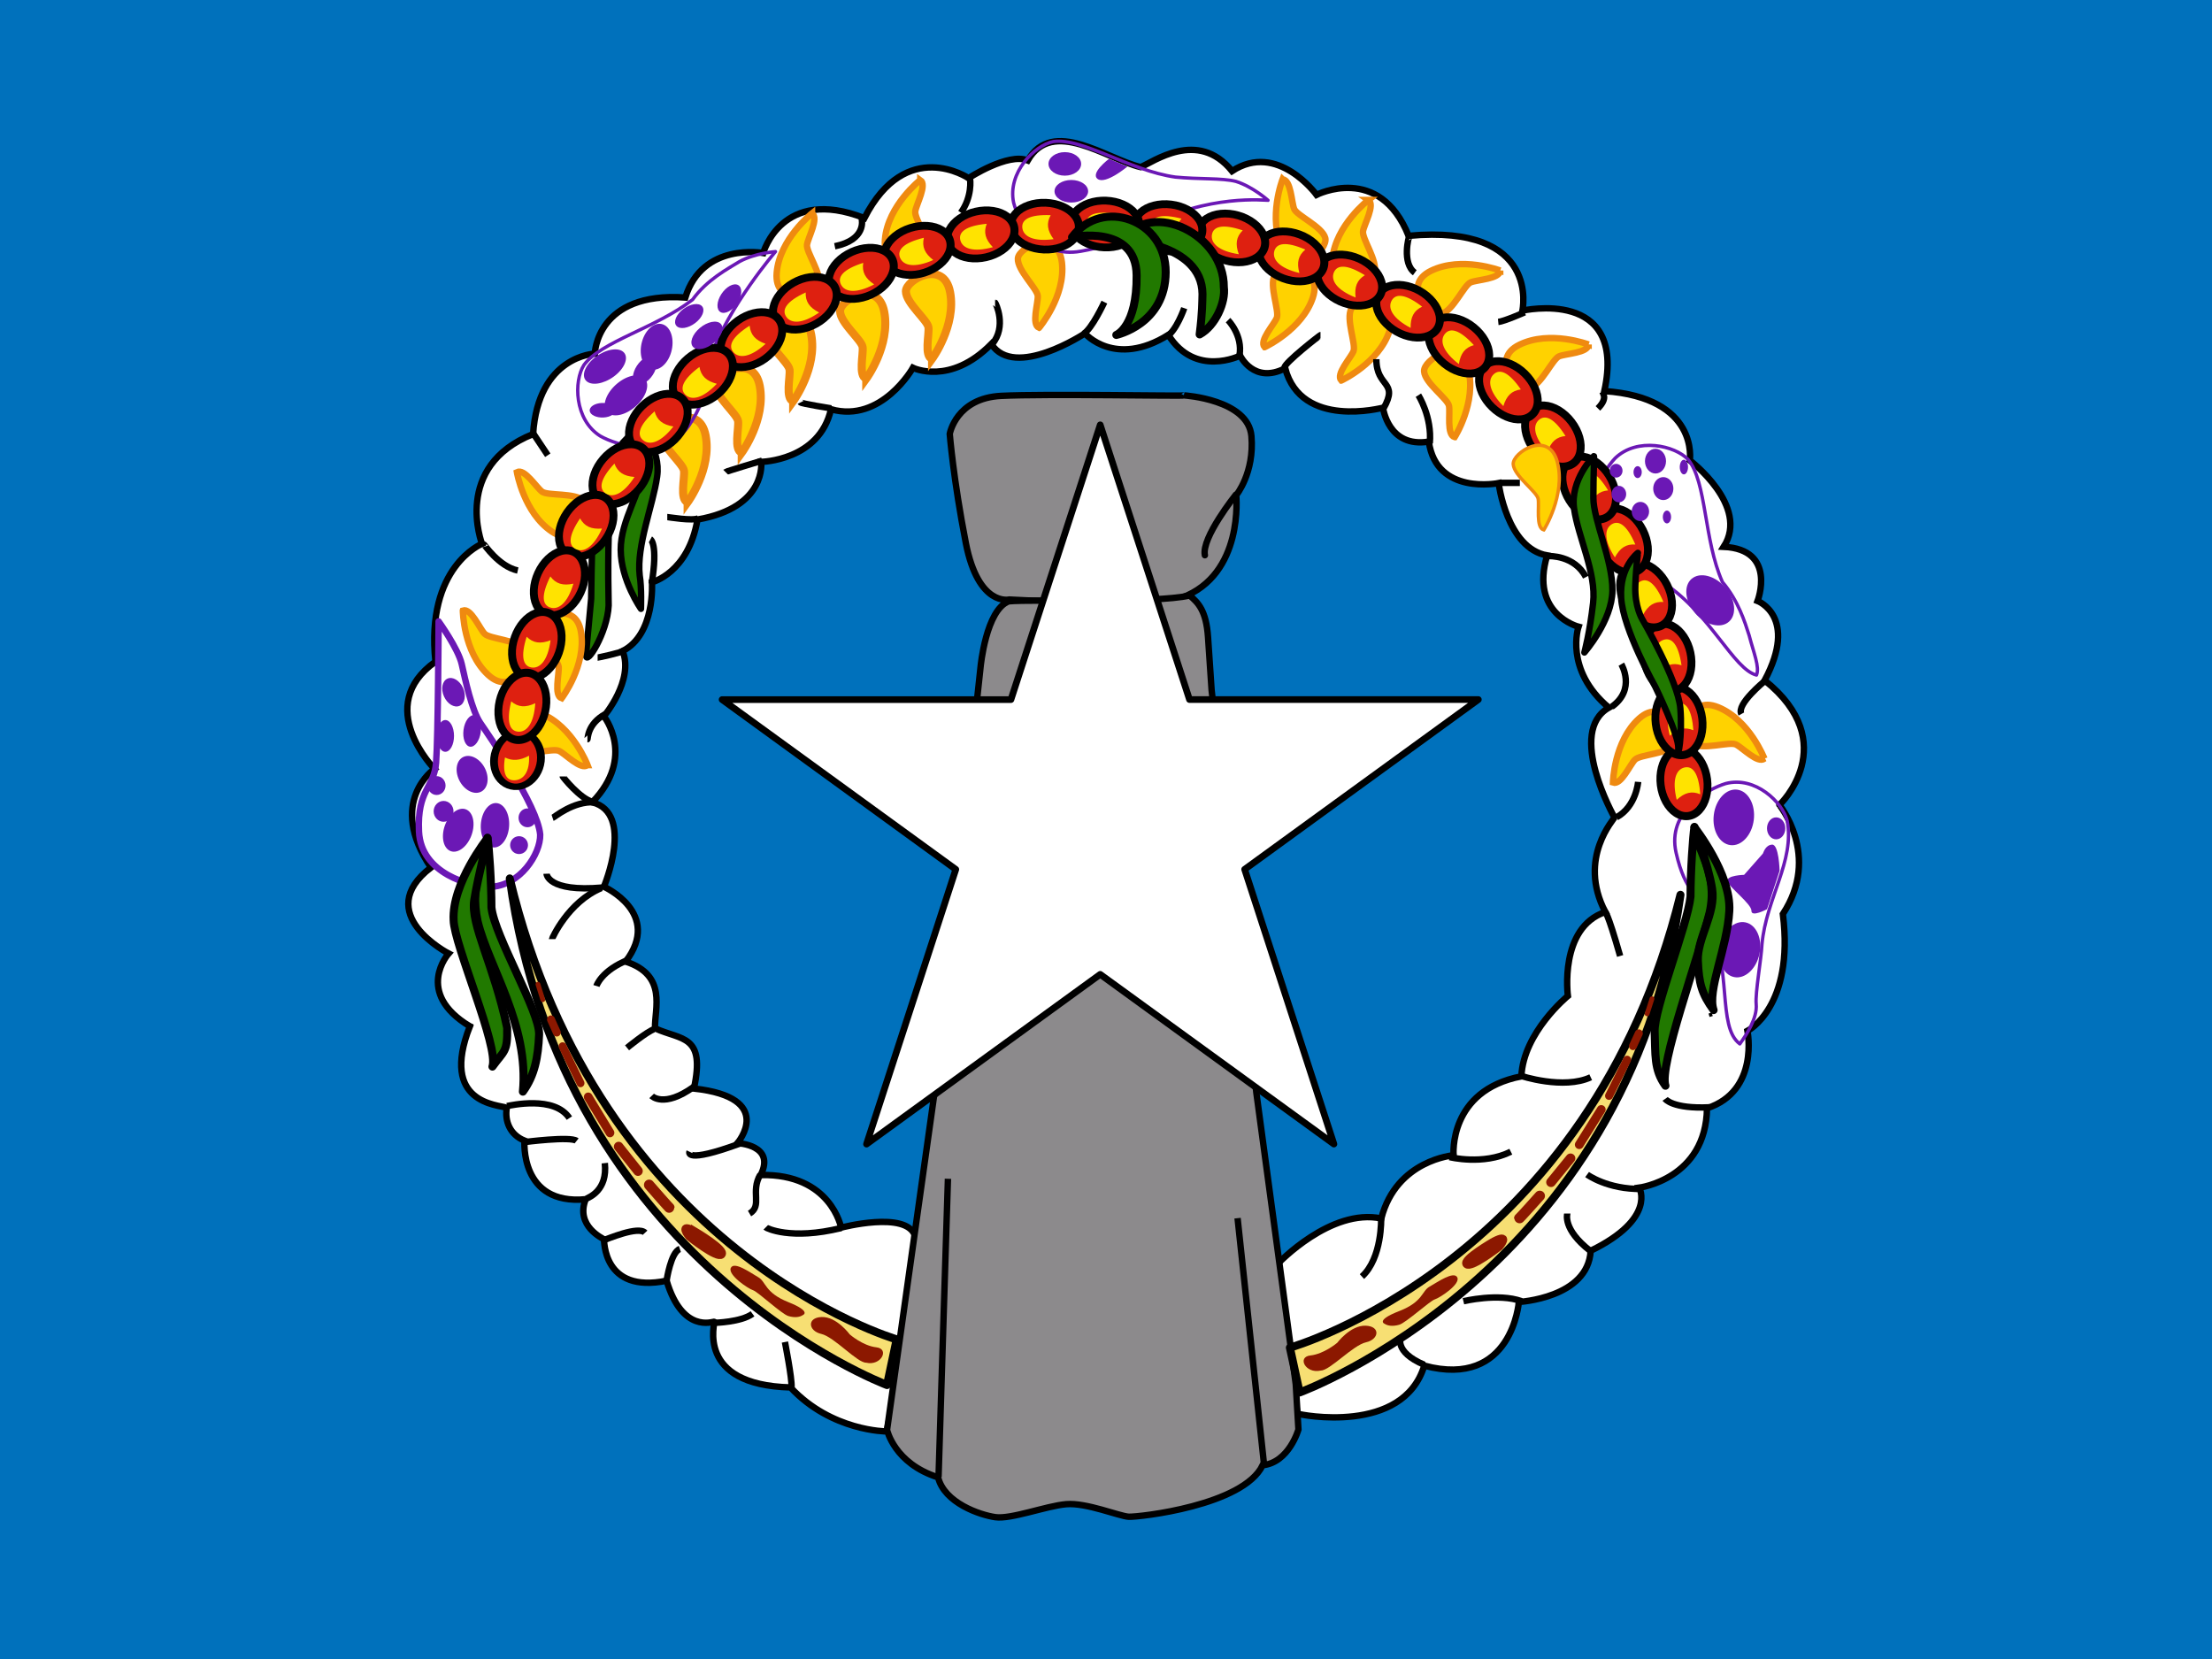 <svg xmlns="http://www.w3.org/2000/svg" viewBox="0 0 640 480" xmlns:xlink="http://www.w3.org/1999/xlink"><rect x="0" y="0" width="640" height="480" fill="#333333" stroke="none"/><defs><path id="1" d="m232.84 119.03c.002-2.109-.794-4.058-2.087-5.114-1.293-1.055-2.887-1.055-4.18 0s-2.089 3-2.087 5.114c-.002 2.109.794 4.058 2.087 5.114 1.293 1.055 2.887 1.055 4.18 0s2.089-3 2.087-5.114z"/><clipPath id="0"><path d="m0 0h640v480h-640z"/></clipPath></defs><g clip-path="url(#0)"><path fill="#0071bc" fill-rule="evenodd" d="m-160 0h960v480h-960z"/><g transform="matrix(.87 0 0 .87-111.69 24.15)"><g fill-rule="evenodd"><g stroke="#000" stroke-width="2.134"><path fill="#fff" d="m553.43 392.43s17.493-18.502 34.31-14.97c5.05-19.511 24.05-21.02 24.05-21.02s-1.85-21.53 22.539-26.24c.673-14.634 15.475-26.744 15.475-26.744s-3.03-22.707 12.447-27.921c-9.419-17.998 3.196-31.12 3.03-31.454-.168-.336-15.979-28.426-1.85-36.5-14.97-12.615-10.09-26.912-10.09-26.912s-16.316-4.205-10.429-23.717c-13.456-2.355-16.15-24.05-16.15-24.05s-20.689 4.205-23.21-13.793c-13.624 2.187-15.14-11.269-15.306-11.269-.168 0-27.08 7.233-32.463-13.12-10.428 5.383-14.97-4.205-14.97-4.205s-14.97 7.401-23.885-6.896c-17.829 11.1-27.753-.505-27.753-.505s-23.38 15.475-31.12 3.532c-13.793 13.961-26.07 7.906-26.07 7.906s-10.429 18.502-27.25 13.792c-3.869 17.16-23.21 17.493-23.21 17.493s2.02 15.14-21.19 19.18c-3.03 17.829-15.14 20.857-15.14 20.857s1.177 17.325-9.756 22.875c3.869 9.756-6.224 21.698-6.224 21.698s10.765 13.456-3.869 28.594c14.13 3.7 3.869 28.09 3.869 28.09s19.511 8.747 7.233 24.894c13.961 4.541 9.587 15.643 9.756 22.2 8.915 4.04 16.82 2.02 12.952 20.02 27.417 3.03 14.465 18.17 14.465 18.17s12.783.505 7.737 10.597c23.38-.505 26.744 17.493 26.744 17.493s21.698-5.719 24.558 2.691c2.859 8.41-9.419 65.09-9.419 65.09s-18.334 0-31.958-14.633c-31.958-.841-24.894-21.866-25.399-21.866-.505 0-10.597 3.869-15.811-13.624-21.362 4.373-20.689-13.624-20.857-13.792-.168-.168-9.587-4.373-6.06-13.288-22.03 2.02-20.352-19.511-20.352-19.511-4.822-1.962-6.616-6.448-5.887-10.933-2.859-1.01-22.371-1.346-12.279-27.08-18.67-11.27-7.06-24.22-7.06-24.22s-25.735-13.288-5.887-28.594c-14.802-21.866 1.177-32.799 1.177-32.799s-20.521-20.857.336-35.659c-3.364-31.622 15.475-39.19 15.475-39.19s-9.924-25.735 16.988-36.5c1.682-26.07 20.521-26.744 20.521-26.744s.505-20.689 30.11-18.67c5.719-18.502 25.903-14.802 25.903-14.802s6.224-22.371 33.64-11.606c13.961-27.25 34.65-13.288 34.65-13.288s13.12-8.578 19.68-5.887c8.33-14.315 26.06-.555 37.529 2.215 4.156-1.616 18.987-12.812 30.425 1.317 15.14-9.924 28.09 7.905 28.09 7.905s20.857-10.596 30.613 13.624c44.24-4.04 37.845 24.894 37.845 24.894s34.818-7.906 27.25 26.744c31.622 2.187 28.426 23.04 28.426 23.04s20.02 15.14 11.269 28.762c17.829.841 11.269 17.998 11.269 17.998s13.624 5.214 2.355 26.408c26.07 20.857 5.05 41.546 4.878 41.38-.168-.168 13.961 16.82 1.177 36.33 3.869 30.949-11.774 38.855-11.774 38.855s4.04 20.02-13.456 25.735c-.336 23.548-22.539 26.408-22.539 26.408s5.887 10.229-16.15 20.994c-.869 15.757-23.885 17.02-23.885 17.02s-2.187 28.931-31.454 21.19c-7.103 23.21-41.38 16.316-42.05 15.979-.673-.337-6.56-49.788-6.56-49.956z"/><g fill="#217900" stroke-linejoin="round"><path d="m340.86 114.83c.086 0 7.418 6.359 6.05 15.944-1.369 9.584-6.904 22.908-5.792 32.834.68 3.979.423 11.11.423 11.11s-6.647-9.445-6.733-19.543 7.198-19.686 7.198-27.13-1.316-13.385-1.144-13.214z"/><path d="m337.22 117.69s-9.622 9.185-10.861 18.11c-.915 4.601-1.27 26.04-1.378 35.556-.216 2.919-1.426 14.444-1.683 18.637-.257 4.193 7.078-7.158 7.497-16.4-.229-9.567-.23-29.717.743-32.745.865-3.893.677-8.194 2.01-12.1 1.771-5.418 3.753-10.976 3.667-11.06z"/></g></g><g fill="#ffd200" stroke="#ef8a10" transform="matrix(1.92 0 0 1.92 249.65 5.172)"><path stroke-width="1.112" d="m155.88 42.98s6.499-2.998 8.356-8.581-5.624-5.637-6.613-3.862c-.988 1.775.843 6.193.371 7.361-.472 1.168-3.116 3.988-2.115 5.082z"/><g stroke-width="1.39"><path d="m98.28 45.02s4.219-5.781 3.125-11.563c-1.094-5.781-7.656-2.188-7.656-.156 0 2.031 3.75 5 3.906 6.25.156 1.25-.781 5 .625 5.469z"/><path d="m86.88 48.45s4.219-5.781 3.125-11.563c-1.094-5.781-7.656-2.188-7.656-.156 0 2.031 3.75 5 3.906 6.25.156 1.25-.781 5 .625 5.469z"/><path d="m74.22 52.36s4.219-5.781 3.125-11.563c-1.094-5.781-7.656-2.188-7.656-.156 0 2.031 3.75 5 3.906 6.25.156 1.25-.781 5 .625 5.469z"/><path d="m65.31 61.27s4.219-5.781 3.125-11.563c-1.094-5.781-7.656-2.188-7.656-.156 0 2.031 3.75 5 3.906 6.25.156 1.25-.781 5 .625 5.469z"/><path d="m55.938 69.861s4.219-5.781 3.125-11.563c-1.094-5.781-7.656-2.188-7.656-.156 0 2.031 3.75 5 3.906 6.25.156 1.25-.781 5 .625 5.469z"/></g><g stroke-width="1.112"><path d="m77.49 19.798s-5.618 4.434-6.119 10.296c-.501 5.862 6.786 4.166 7.332 2.21.546-1.956-2.267-5.824-2.082-7.07.186-1.246 2.097-4.606.869-5.435z"/><path d="m96.24 14.02s-5.618 4.434-6.119 10.296c-.501 5.862 6.786 4.166 7.332 2.209.546-1.956-2.267-5.824-2.082-7.07.186-1.246 2.097-4.606.869-5.435z"/><path d="m26.37 64.63s1.187 7.06 6.086 10.316c4.9 3.258 6.915-3.947 5.462-5.367s-6.197-.812-7.2-1.574c-1-.762-3.03-4.053-4.348-3.375z"/><path d="m17.01 88.6s.058 7.157 4.382 11.147c4.324 3.99 7.452-2.807 6.241-4.438s-5.991-1.78-6.862-2.691c-.87-.911-2.353-4.481-3.761-4.02z"/><path d="m38.61 115.37s-2.554-6.686-8-8.914c-5.445-2.228-6 5.233-4.298 6.338 1.704 1.105 6.236-.425 7.369.124 1.134.549 3.77 3.376 4.928 2.452z"/><path d="m34.12 103.8s4.331-5.698 3.35-11.5c-.981-5.801-7.612-2.336-7.652-.305-.04 2.031 3.652 5.072 3.784 6.325.132 1.253-.878 4.984.518 5.48z"/><path d="m169.16 48.761s6.499-2.998 8.356-8.581-5.624-5.637-6.613-3.862c-.988 1.775.843 6.193.371 7.361-.472 1.168-3.116 3.988-2.115 5.082z"/><path d="m188.81 58.56s3.823-6.05 2.345-11.746c-1.478-5.695-7.785-1.671-7.65.356.136 2.027 4.076 4.738 4.316 5.975.239 1.237-.445 5.04.989 5.415z"/><path d="m242.45 114.25s-2.564-6.682-8.01-8.903c-5.449-2.221-5.995 5.241-4.289 6.344 1.706 1.103 6.235-.434 7.37.114 1.135.548 3.774 3.371 4.931 2.445z"/><path d="m216.22 118.4s.149-7.155 4.523-11.09c4.374-3.935 7.416 2.9 6.184 4.516-1.231 1.616-6.01 1.704-6.895 2.603-.882.9-2.409 4.451-3.812 3.971z"/><path d="m212 42.52s-6.69-2.541-11.977.041c-5.287 2.583-.087 7.962 1.872 7.425 1.959-.537 3.832-4.938 4.996-5.419 1.164-.481 5.03-.567 5.109-2.048z"/><path d="m196.69 29.707s-6.69-2.541-11.977.041c-5.287 2.582-.087 7.962 1.872 7.426 1.959-.537 3.832-4.938 4.996-5.419 1.164-.481 5.03-.567 5.109-2.048z"/><path d="m173.86 17.489s-5.672 4.364-6.245 10.22c-.573 5.856 6.734 4.249 7.304 2.299.57-1.95-2.196-5.852-1.995-7.095.201-1.244 2.154-4.58.935-5.424z"/><path d="m158.99 13.912s-2.587 6.673-.04 11.977c2.547 5.304 7.961.141 7.438-1.822-.523-1.963-4.912-3.865-5.385-5.03-.473-1.168-.533-5.03-2.01-5.123z"/><path d="m116.82 39.627s4.626-5.46 3.954-11.306c-.672-5.846-7.478-2.737-7.625-.71-.147 2.026 3.378 5.258 3.443 6.517.065 1.258-1.141 4.93.227 5.5z"/></g></g><path fill="#8c8a8c" stroke="#000" stroke-width="2.134" d="m522.23 103.74s21.288 1.34 22.33 13.547-5.062 19.651-5.062 19.651 2.68 26.35-18.16 34.09c-22.33 2.68-57.31.595-57.31.595s-10.272 2.531-14.44-18.757c-4.168-21.288-5.359-36.32-5.359-36.32s2.084-11.91 17.12-12.654c15.04-.744 60.738.149 60.887-.149z"/></g><g stroke="#000"><g stroke-width="2.134"><path fill="none" stroke-linecap="round" d="m539.35 136.79s-11.463 14.291-10.272 20.1"/><path fill="#8c8a8c" fill-rule="evenodd" d="m524.02 170.28c2.829 2.382 5.508 5.061 6.104 13.845.596 8.783 1.191 17.567 1.191 17.567l14.887 133.98 13.1 96.91.893 15.04s-3.126 11.02-11.909 11.909c-6.401 13.398-41.09 17.269-44.512 17.12-3.126-.149-14.14-4.764-20.842-4.168-6.699.595-18.311 5.061-23.521 4.317-5.21-.744-16.971-4.764-19.06-13.249-14.589-4.615-16.971-15.78-16.971-15.78l15.78-112.1 15.333-141.72s1.786-18.906 9.379-21.735c7.89-.744 48.68.744 60.14-1.935z"/></g><g fill="none"><g stroke-width="2.134"><path d="m443.63 364.26l-3.126 99.15"/><path d="m539.95 377.36l8.783 81.73"/></g><g stroke-width="1.112"><path d="m285.28 312.74l-.327 1.144"/><path d="m697.12 309.15l.327 1.144"/></g></g></g><g fill="none"><g stroke="#6b18b5" stroke-linejoin="round"><path stroke-width="2.134" d="m274.24 178.89s6.522 9.03 7.693 14.215c1.171 5.184 3.345 15.386 6.188 19.566 2.843 4.181 19.06 27.427 19.901 37.13.167 6.355-6.689 17.225-16.891 17.392-6.355-.167-22.744-4.348-23.413-18.396-.669-14.05 5.02-14.382 5.686-22.911.669-8.529.836-46.826.836-46.993z"/><g stroke-width="1.112"><path d="m386.28 55.917s-6.753.481-11.951 3.3c-4.03 2.484-10.851 6.06-15.619 12.668-12.13 9.454-30.371 13.865-36.12 21.719-3.444 5.343-3.233 18.19 5.397 23.636 5.517 3.159 21.693 8.101 29.562-3.555 7.87-11.656 3.185-14.896 7.04-22.531 6.368-17.502 21.605-35.09 21.692-35.24z"/><path d="m550.08 38.857s-5.04-4.516-10.684-6.29c-4.586-1.166-12.224-.659-20.13-1.434-15.227-2.136-30.926-13.148-40.57-11.818-6.234 1.242-15.319 10.334-13.226 20.319 1.568 6.161 8.458 18.62 22.306 16.17 13.848-2.455 13.728-5.475 21.898-8.01 19.926-11.173 40.24-8.891 40.4-8.928z"/><path d="m712.52 196.74c1.137-2.598-.957-7.482-2.444-13.206-1.444-4.507-3.599-11.501-8.871-17.718-6.265-14.04-5.191-33.3-11.433-40.771-4.36-4.627-16.885-7.507-24.24-.437-4.391 4.597-13.07 19.11-3.649 29.551 9.425 10.438 13.532 6.506 20.02 12.09 15.461 10.385 23.03 28.589 30.62 30.494z"/><path d="m706.98 319.41c2.111-2.923 5.892-8.557 5.442-13.249-.356-3.716 1.703-14.982 1.928-19.897 1.397-15.313 10.982-27.742 8.376-41.05-1.542-6.167-10.575-14.964-20.447-12.391-6.078 1.864-19.61 9.31-16.489 23.02 3.121 13.713 7.552 13.486 10.482 21.523 8.413 16.616 3.03 36.35 10.708 42.04z"/></g></g><g stroke="#000" stroke-width="2.134"><path d="m594.29 416.76s-2.596 4.992 7.787 9.385"/><path d="m615.06 404.98s11.581-2.795 19.368 0"/><path d="m649.6 375.82c0 .2-1.597 5.192 7.588 12.38"/><path d="m656.19 362.85s6.789 4.992 18.17 4.792"/><path d="m587.7 377.42s.399 13.178-6.389 19.368"/><path d="m610.46 357.05s11.182 2.795 20.367-1.797"/><path d="m682.15 337.69s2.396 3.394 14.776 2.796"/><path d="m633.83 329.9c.399.2 14.576 4.792 23.562.599"/><path d="m662.18 275.59s.599-.799 4.992 14.576"/><path d="m673.16 232.26s-.599 8.186-7.188 11.781"/><path d="m715.29 198.71s-9.584 7.787-7.787 10.982"/><path d="m667.57 193.12s4.992 8.386-3.195 14.177"/><path d="m643.41 157.18s8.586-.399 12.38 6.988"/><path d="m627.24 132.82h6.589"/><path d="m661.38 102.87c0 .2 1.797 1.797-1.597 5.192"/><path d="m600.08 103.67s4.593 7.188 3.794 15.974"/><path d="m626.64 79.31c1.997-.2 8.786-3.195 8.786-3.195"/><path d="m597.09 50.754c-.2 0-2.596 8.985 1.797 12.18"/><path d="m586.1 91.69c0 9.584 7.588 7.188 2.396 16.373"/><path d="m567.53 83.7c-.2 0-11.98 9.185-11.98 10.782"/><path d="m536.78 78.71s4.992 4.992 3.794 11.781"/><path d="m522.21 74.72s-2.596 7.588-5.99 9.584"/><path d="m495.65 72.72c-.2.399-4.193 8.985-6.989 10.583"/><path d="m459.31 72.918c.2 0 3.993 7.987-.998 13.778"/><path d="m450.92 31.585c.2.2.799 6.19-2.995 11.381"/><path d="m414.98 45.16c0 .2 1.597 6.789-8.985 8.985"/><path d="m394.62 106.06c.2.399 10.183 1.997 10.183 1.997"/><path d="m369.66 129.23c.2-.2 12.18-3.794 12.18-3.794"/><path d="m350.29 144.2c.399 0 8.386 1.398 10.383.399"/><path d="m344.7 151.59s2.596 1.398.399 14.776"/><path d="m305.76 116.45l4.792 7.188"/><path d="m289.39 153.39c0-.2 4.792 7.188 11.182 8.586"/><path d="m327.13 190.93c.2 0 7.787-1.598 8.985-2.396"/><path d="m323.73 218.08c.2 0-.2-4.992 5.99-8.386"/><path d="m315.54 230.46c0 .2 5.791 7.388 9.784 8.386"/><path d="m312.15 244.24c.599-.2 6.789-5.591 13.977-5.192"/><path d="m310.15 262.81s.2 6.19 18.57 4.593"/><path d="m311.95 284.57c0-.2 5.391-12.38 16.373-16.972"/><path d="m326.73 300.15s1.597-5.192 10.782-8.786"/><path d="m336.91 320.71s6.589-5.391 8.985-6.19"/><path d="m345.1 336.69s3.993 4.193 13.977-2.995"/><path d="m296.97 340.08c1.198-.2 15.774-3.594 20.766 3.994"/><path d="m302.77 352.06s15.375-1.997 17.372-.399"/><path d="m357.68 355.26s-1.997 4.193 16.972-2.795"/><path d="m381.24 362.85c-3.394 5.79.799 10.383-3.594 12.979"/><path d="m323.53 370.83c.599-.399 6.989-2.596 5.99-11.781"/><path d="m329.32 384.61c.799-.2 11.381-4.792 13.578-2.396"/><path d="m350.09 397.99s1.398-9.385 4.393-10.383"/><path d="m366.06 412.16s8.786-.2 12.58-2.995"/><path d="m383.03 380.42c.2.2 8.187 4.393 25.16.2"/><path d="m389.42 418.55s2.396 12.18 2.196 14.976"/></g></g><g fill-rule="evenodd"><g fill="#de2010" stroke="#000" stroke-width="1.39" transform="matrix(1.92 0 0 1.92 249.65 3.738)"><use transform="matrix(.963-.12.124.992-6.447 28.447)" xlink:href="#1"/><use transform="matrix(.963-.12.124.992-7.308 17.88)" xlink:href="#1"/><use transform="matrix(.949-.205.211.978-16.448 27.945)" xlink:href="#1"/><use transform="matrix(.865-.44.453.892-29.753 81.13)" xlink:href="#1"/><use transform="matrix(.865-.44.453.892-33.93 71.67)" xlink:href="#1"/><use transform="matrix(.825-.511.527.85-39.27 83.8)" xlink:href="#1"/><use transform="matrix(.772-.589.607.795-42.963 99.18)" xlink:href="#1"/><use transform="matrix(.678-.694.715.699-42.03 126.69)" xlink:href="#1"/><use transform="matrix(.611-.754.777.63-42.664 140.85)" xlink:href="#1"/><use transform="matrix(.478-.845.87.492-32.12 172.16)" xlink:href="#1"/><use transform="matrix(.399-.885.912.411-29.19 185.56)" xlink:href="#1"/><use transform="matrix(.339-.91.937.349-28.529 194.55)" xlink:href="#1"/><use transform="matrix(.268-.933.961.276-25.473 205.3)" xlink:href="#1"/><use transform="matrix(.121-.963.992.125-6.53 228.37)" xlink:href="#1"/><use transform="matrix(.039-.97.999.04.437 239.44)" xlink:href="#1"/><use transform="matrix(.039-.97.999.04-10.01 239.81)" xlink:href="#1"/><use transform="matrix(-.216-.946.975-.223 40.07 267.06)" xlink:href="#1"/><use transform="matrix(-.294-.925.953-.302 49.52 274.42)" xlink:href="#1"/><use transform="matrix(-.402-.884.91-.414 69.63 282.36)" xlink:href="#1"/><use transform="matrix(-.476-.846.872-.49 81.3 287.89)" xlink:href="#1"/><use transform="matrix(-.565-.789.813-.582 99.41 292.12)" xlink:href="#1"/><use transform="matrix(-.629-.739.761-.649 111.83 295)" xlink:href="#1"/><use transform="matrix(-.681-.692.713-.701 121.72 298.53)" xlink:href="#1"/><use transform="matrix(-.736-.632.651-.759 135.19 300.6)" xlink:href="#1"/><use transform="matrix(-.8-.55.567-.824 153.82 298.54)" xlink:href="#1"/><use transform="matrix(-.882-.405.417-.909 185.77 285.35)" xlink:href="#1"/><use transform="matrix(-.915-.323.333-.943 199.41 281.42)" xlink:href="#1"/><use transform="matrix(-.966-.072.092-.798 236.41 226.61)" xlink:href="#1"/><use transform="matrix(-.946-.216.222-.975 217.21 271.39)" xlink:href="#1"/></g><g fill="#ffe300"><path d="m679.93 195.92c2.466-2.64 4.76-3.386 7.663-2.423-1.024-6.964-3.227-9.327-5.912-8.488-2.684.839-3.899 4.418-1.751 10.912"/><path d="m683.7 216.93c2.658-2.446 5-3.02 7.824-1.839-.496-7.02-2.515-9.543-5.255-8.91-2.74.634-4.221 4.112-2.569 10.748"/><path d="m674.78 176.73c1.715-3.179 3.744-4.484 6.796-4.29-2.759-6.476-5.49-8.201-7.874-6.708-2.383 1.493-2.649 5.264 1.077 10.999"/><path d="m665.43 157.61c1.715-3.179 3.744-4.484 6.796-4.29-2.759-6.476-5.49-8.201-7.874-6.708-2.383 1.493-2.649 5.264 1.077 10.999"/><path d="m643 122.57c1.181-3.414 2.975-5.03 6.02-5.327-3.764-5.948-6.737-7.212-8.849-5.356s-1.769 5.621 2.831 10.682"/><path d="m628.34 107.3c1.052-3.456 2.783-5.136 5.813-5.55-3.986-5.802-7-6.952-9.05-5.02-2.041 1.935-1.555 5.684 3.232 10.568"/><path d="m597.51 81.29c-.064-3.612 1.066-5.744 3.821-7.07-5.579-4.292-8.805-4.457-10.151-1.988-1.346 2.469.271 5.887 6.33 9.06"/><path d="m613.55 93.32c.563-3.568 2.044-5.472 4.987-6.302-4.751-5.193-7.9-5.915-9.653-3.715-1.753 2.199-.753 5.845 4.666 10.02"/><path d="m579.21 71.19c-.436-3.586.467-5.823 3.071-7.427-5.992-3.693-9.218-3.525-10.302-.93-1.084 2.595.877 5.827 7.231 8.357"/><path d="m560.51 63.03c-.945-3.487-.371-5.83 1.976-7.79-6.459-2.798-9.628-2.169-10.329.554-.701 2.724 1.702 5.642 8.352 7.236"/><path d="m540.36 56.784c-1.237-3.394-.863-5.778 1.31-7.93-6.672-2.241-9.777-1.346-10.245 1.426-.468 2.773 2.173 5.478 8.935 6.503"/><path d="m520.57 52.952c-1.479-3.296-1.279-5.7.733-8-6.817-1.753-9.849-.636-10.115 2.164-.267 2.8 2.564 5.306 9.382 5.84"/><path d="m499.61 51.35c-1.813-3.125-1.863-5.537-.101-8.04-6.962-1.036-9.861.389-9.836 3.201.025 2.812 3.1 5.01 9.937 4.836"/><path d="m458.57 54.44c-2.512-2.595-3.142-4.924-2.036-7.775-7.01.673-9.477 2.755-8.774 5.478.702 2.723 4.217 4.117 10.81 2.297"/><path d="m478.77 51.778c-2.138-2.912-2.447-5.304-.965-7.979-7.03-.282-9.762 1.447-9.435 4.24.327 2.793 3.621 4.649 10.399 3.739"/><path d="m438.75 58.719c-2.859-2.208-3.816-4.423-3.129-7.403-6.838 1.67-8.984 4.085-7.898 6.679 1.086 2.595 4.764 3.469 11.03.724"/><path d="m400.8 76.17c-3.226-1.624-4.588-3.616-4.48-6.672-6.395 2.94-8.04 5.719-6.483 8.06 1.559 2.341 5.337 2.5 10.964-1.387"/><path d="m419.1 66.82c-3.01-2-4.115-4.147-3.637-7.167-6.705 2.142-8.678 4.7-7.414 7.212 1.264 2.513 4.993 3.129 11.05-.045"/><path d="m366.76 99.87c-3.494-.916-5.241-2.581-5.772-5.592-5.642 4.209-6.674 7.27-4.661 9.234 2.01 1.964 5.74 1.333 10.434-3.641"/><path d="m383 86.58c-3.412-1.187-5.02-2.983-5.317-6.03-5.954 3.754-7.223 6.725-5.37 8.84 1.853 2.116 5.618 1.778 10.687-2.813"/><path d="m352.33 114.08c-3.563-.595-5.454-2.094-6.257-5.04-5.236 4.704-5.986 7.847-3.803 9.619 2.183 1.773 5.838.805 10.06-4.575"/><path d="m339.4 130.86c-3.602-.269-5.621-1.59-6.689-4.456-4.787 5.16-5.249 8.357-2.914 9.924 2.335 1.568 5.887.272 9.603-5.469"/><path d="m328.58 148.02c-3.601.286-5.798-.71-7.292-3.379-3.941 5.832-3.907 9.06-1.36 10.254 2.548 1.192 5.859-.632 8.652-6.875"/><path d="m319.08 166.35c-3.533.751-5.841.048-7.669-2.404-3.151 6.294-2.698 9.493-.018 10.343 2.681.851 5.727-1.387 7.687-7.94"/><path d="m311.48 185.16c-3.37 1.301-5.76.973-7.953-1.158-2.114 6.714-1.16 9.801 1.621 10.216 2.782.416 5.435-2.277 6.332-9.06"/><path d="m306.39 206.11c-3.275 1.524-5.682 1.356-8.01-.623-1.659 6.84-.501 9.856 2.302 10.08 2.803.228 5.271-2.636 5.711-9.461"/><path d="m304.32 223.56c-3.083 1.633-5.486 1.826-8.01.591-.917 5.575.551 7.778 3.353 7.579 2.802-.199 4.942-2.772 4.653-8.17"/><path d="m657.08 140.57c1.233-3.395 3.051-4.982 6.098-5.235-3.673-6-6.626-7.314-8.767-5.489-2.14 1.824-1.854 5.594 2.668 10.724"/><path d="m686 238.23c2.658-2.446 5-3.02 7.824-1.839-.496-7.02-2.515-9.543-5.255-8.91-2.74.634-4.221 4.112-2.569 10.748"/></g><g fill="#217900" stroke="#000" stroke-linejoin="round" stroke-width="2.134"><path d="m658.45 123.94c-.086 0-7.958 7.873-6.589 17.457 1.369 9.584 7.445 21.394 6.332 31.32-1.113 9.927-2.91 16.516-2.91 16.516s9.242-10.526 9.328-20.624c.086-10.1-6.333-23.362-6.333-30.807s.342-14.03.171-13.863z"/><path d="m673.08 156.11s-6.162 4.536-5.562 14.976c.599 10.44 11.381 29.609 11.381 29.609s7.873 16.17 7.616 20.367c-.257 4.193 1.455-4.02.685-13.264-.77-9.242-12.665-29.609-12.665-29.609s-2.567-4.193-2.311-11.125c.257-6.932.941-10.868.856-10.954z"/></g><g fill="#6b18b5"><path d="m487.93 26.748c0-2.161-2.43-3.913-5.428-3.913s-5.429 1.752-5.428 3.913c-0 2.161 2.43 3.913 5.428 3.913s5.429-1.752 5.428-3.913"/><path d="m490.25 35.848c0-2.072-2.502-3.752-5.588-3.752-3.086 0-5.588 1.68-5.588 3.752s2.502 3.752 5.588 3.752c3.086 0 5.588-1.68 5.588-3.752"/><path d="m497.19 25.07s-6.386 4.79-3.752 6.705c2.634 1.916 9.898-4.151 9.898-4.151l-6.147-2.555"/><path d="m684.88 134.73c.002-1.362-.636-2.62-1.674-3.302-1.037-.681-2.316-.681-3.353 0-1.037.681-1.676 1.94-1.674 3.302-.002 1.362.636 2.62 1.674 3.302 1.037.681 2.316.681 3.353 0 1.037-.681 1.676-1.94 1.674-3.302"/><path d="m682.44 125.6c0-2.271-1.568-4.112-3.503-4.112s-3.503 1.841-3.503 4.112 1.568 4.112 3.503 4.112 3.503-1.841 3.503-4.112"/><path d="m684.12 144.17c0-1.178-.614-2.132-1.371-2.132-.757 0-1.371.954-1.371 2.132s.614 2.132 1.371 2.132c.757 0 1.371-.954 1.371-2.132"/><path d="m689.75 127.57c0-1.346-.614-2.437-1.371-2.437-.757 0-1.371 1.091-1.371 2.437s.614 2.437 1.371 2.437c.757 0 1.371-1.091 1.371-2.437"/><path d="m674.37 129.25c0-1.093-.614-1.98-1.371-1.98-.757 0-1.371.886-1.371 1.98 0 1.093.614 1.98 1.371 1.98.757 0 1.371-.886 1.371-1.98"/><path d="m676.81 142.35c0-1.767-1.295-3.199-2.893-3.199s-2.894 1.433-2.893 3.199c-0 1.767 1.295 3.199 2.893 3.199s2.894-1.433 2.893-3.199"/><path d="m669.19 136.56c0-1.514-1.091-2.741-2.437-2.741-1.346 0-2.437 1.227-2.437 2.741s1.091 2.741 2.437 2.741c1.346 0 2.437-1.227 2.437-2.741"/><path d="m667.98 128.79c0-.817-.405-1.572-1.065-1.981-.66-.409-1.474-.409-2.134 0-.66.409-1.066 1.164-1.065 1.981-0.0.817.405 1.572 1.065 1.981.66.409 1.474.409 2.134 0 .66-.409 1.066-1.164 1.065-1.981"/><path d="m702.69 168.28c-3.145-4.151-8.181-5.901-11.248-3.907-3.066 1.994-3 6.975.143 11.126 3.145 4.151 8.181 5.901 11.248 3.907 3.066-1.994 3-6.975-.143-11.126"/><path d="m711.63 244.87c.61-5.094-1.875-9.58-5.549-10.02-3.674-.44-7.147 3.333-7.757 8.428-.61 5.094 1.875 9.58 5.549 10.02 3.674.44 7.147-3.333 7.757-8.428"/><path d="m713.52 289.45c1.047-5.02-1.041-9.706-4.663-10.461-3.623-.755-7.408 2.704-8.456 7.726-1.047 5.02 1.041 9.706 4.663 10.461 3.623.755 7.408-2.704 8.456-7.726"/><path d="m722.11 247.72c0-2.02-1.364-3.655-3.046-3.655s-3.046 1.636-3.046 3.655c0 2.02 1.364 3.655 3.046 3.655s3.046-1.636 3.046-3.655"/><path d="m714.65 256.1l-6.244 7.081s-5.863.152-5.558 2.056c.305 1.904 8.07 7.614 7.995 9.899-.076 2.284 5.178-.533 5.178-.533s4.188-12.716 4.188-12.792c0-.076-.228-8.833-2.513-8.68-2.284.152-2.903 2.808-3.046 2.97"/><path d="m303.97 253.3c0-1.641-1.33-2.971-2.972-2.971-1.641 0-2.972 1.33-2.972 2.971s1.33 2.971 2.972 2.971 2.972-1.33 2.972-2.971"/><path d="m306.77 244.22c0-1.732-1.33-3.137-2.972-3.137s-2.972 1.404-2.972 3.137c0 1.732 1.33 3.137 2.972 3.137 1.641 0 2.972-1.404 2.972-3.137"/><path d="m282.37 201.04c-1.115-2.498-3.435-3.89-5.184-3.11-1.748.78-2.262 3.438-1.148 5.935 1.115 2.498 3.435 3.89 5.184 3.11 1.748-.78 2.262-3.438 1.148-5.935"/><path d="m289.74 227.94c-1.531-3.238-4.719-5.04-7.121-4.03s-3.108 4.455-1.577 7.693 4.719 5.04 7.121 4.03 3.108-4.455 1.577-7.693"/><path d="m297.63 247.67c.496-4.04-1.18-7.758-3.743-8.297-2.563-.538-5.04 2.303-5.539 6.347-.496 4.04 1.18 7.758 3.743 8.297 2.563.538 5.04-2.303 5.539-6.347"/><path d="m284.97 250.55c1.585-3.753.992-7.785-1.326-9s-5.481.833-7.07 4.586-.992 7.785 1.326 9 5.481-.833 7.07-4.586"/><path d="m279.2 242.07c0-1.915-1.478-3.467-3.302-3.467s-3.302 1.552-3.302 3.467 1.478 3.467 3.302 3.467 3.302-1.552 3.302-3.467"/><path d="m276.56 233.49c0-1.732-1.33-3.137-2.972-3.137-1.641 0-2.972 1.404-2.972 3.137 0 1.732 1.33 3.137 2.972 3.137s2.972-1.404 2.972-3.137"/><path d="m279.37 216.98c0-2.918-1.293-5.283-2.889-5.283-1.596 0-2.889 2.365-2.889 5.283 0 2.918 1.293 5.283 2.889 5.283s2.889-2.365 2.889-5.283"/><path d="m288.26 215.71c.385-2.892-.585-5.407-2.167-5.618-1.582-.21-3.176 1.963-3.561 4.856-.385 2.892.585 5.407 2.167 5.618 1.582.21 3.176-1.963 3.561-4.856"/><path d="m351.6 89.33c1.178-4.096-.037-8.212-2.712-9.194-2.675-.982-5.799 1.542-6.976 5.638-1.178 4.096.037 8.212 2.712 9.194 2.675.982 5.799-1.542 6.976-5.638"/><path d="m339.57 107.56c3.529-3 5.04-7.156 3.367-9.275-1.669-2.119-5.883-1.403-9.411 1.6s-5.04 7.156-3.367 9.275c1.669 2.119 5.883 1.403 9.411-1.6"/><path d="m332.55 97.44c3.489-2.578 4.98-6.143 3.329-7.962s-5.817-1.204-9.307 1.374c-3.489 2.578-4.98 6.143-3.329 7.962s5.817 1.204 9.307-1.374"/><path d="m359.61 79.65c2.353-1.799 3.358-4.286 2.245-5.556-1.113-1.269-3.923-.84-6.276.959s-3.358 4.286-2.245 5.556c1.113 1.269 3.923.84 6.276-.959"/><path d="m345.5 96.89c1.609-2.487 1.717-5.167.241-5.987-1.476-.82-3.977.531-5.586 3.02s-1.717 5.167-.241 5.987c1.476.82 3.977-.531 5.586-3.02"/><path d="m365.86 86.23c2.531-2.133 3.517-4.958 2.202-6.31-1.314-1.352-4.431-.719-6.962 1.413s-3.517 4.958-2.202 6.31c1.314 1.352 4.431.719 6.962-1.413"/><path d="m329.07 111.09c2.366-.118 4.151-1.296 3.988-2.632-.163-1.335-2.212-2.323-4.578-2.204-2.365.118-4.151 1.296-3.988 2.632.163 1.335 2.212 2.323 4.578 2.204"/><path d="m373.61 73.03c1.609-2.487 1.717-5.167.241-5.987-1.476-.82-3.977.531-5.586 3.02s-1.717 5.167-.241 5.987c1.476.82 3.977-.531 5.586-3.02"/></g><path fill="#ffd200" stroke="#ef8a10" stroke-width="1.112" d="m641.8 148.49s7.338-11.615 4.501-22.547c-2.837-10.933-14.945-3.207-14.685.684.261 3.891 7.824 9.1 8.284 11.47.46 2.374-.855 9.677 1.899 10.394z"/><g fill="#217900" stroke="#000" stroke-linejoin="round" stroke-width="2.668"><path d="m501.67 51.882s26.443 1.027 26.614 18.14c-.086 2.653 0 5.819-.941 13.435 5.22-2.824 8.729-10.697 8.04-15.746.086-17.372-23.619-29.27-33.717-15.832z"/><path d="m484.9 51.11s21.308-4.45 21.479 12.665c.171 17.11-6.76 19.853-6.76 19.853s16.345-3.509 16.43-20.88c.086-17.372-21.05-25.07-31.15-11.638z"/></g></g><g transform="matrix(1.92 0 0 1.92 249.65 5.767)"><g fill-rule="evenodd"><path fill="#f7df73" stroke="#000" stroke-linejoin="round" stroke-width="1.39" d="m160.26 215.97s51.958-14.677 67.65-78.44c-9.11 65.45-65.96 86.2-65.96 86.2l-1.687-7.76z" id="2"/><g fill="#8c1800"><path d="m165.59 219.94c1.606 0 5.579-4.395 7.861-4.903 2.282-.507 2.536-2.79-.084-2.874-2.62-.084-4.903 2.958-4.903 2.958s-2.282 1.944-4.649 2.198c-2.367.254-.845 3.212 1.775 2.62" id="7"/><path stroke="#8c1800" stroke-width="1.39" d="m195.51 197.62s-5.41 3.127-4.649 3.888c.761.761 5.579-2.958 5.663-3.043.084-.085 2.029-2.451-1.014-.845z" id="8"/><path d="m176.66 211.83s-1.606-.592 2.536-2.198c4.142-1.606 3.888-3.466 5.241-4.226 1.352-.761 4.226-2.789 4.818-1.606s-3.043 3.55-3.888 3.804c-.845.254-4.987 4.057-6.171 4.395-1.183.338-2.029.169-2.536-.169" id="9"/></g></g><g fill="none" stroke="#8c1800" stroke-linecap="round"><path stroke-width="1.807" d="m203.54 189.68c-3.55 3.973-3.55 3.888-3.55 3.888" id="3"/><path stroke-width="1.668" d="m208.87 183.17l-3.381 4.142" id="4"/><path stroke-width="1.529" d="m214.19 174.72l-3.804 6.086" id="5"/><g stroke-width="1.39"><path d="m218.67 166.1l-3.127 6.255" id="A"/><path d="m220.7 161.53l-1.014 2.198" id="B"/></g><path stroke-width=".834" d="m222.98 155.53l-.845 2.62" id="6"/></g></g><g transform="matrix(-1.902 0 0 1.954 731.39-4.333)"><g fill-rule="evenodd"><use xlink:href="#2"/><g fill="#8c1800"><use xlink:href="#7"/><use xlink:href="#8"/><use xlink:href="#9"/></g></g><g fill="none" stroke="#8c1800" stroke-linecap="round"><use xlink:href="#3"/><use xlink:href="#4"/><use xlink:href="#5"/><g stroke-width="1.39"><use xlink:href="#A"/><use xlink:href="#B"/></g><use xlink:href="#6"/></g></g><g stroke="#000" stroke-linejoin="round"><g fill="#217900" fill-rule="evenodd" stroke-width="2.668"><path d="m691.89 247.23c.49 7.678 8.01 15.03 5.065 28.426-3.758 15.193-16.99 51.3-14.703 57.669-3.921-5.391-3.267-10.456-3.594-17.971-.327-7.515 10.946-35.451 11.926-44.926 0-8.495.817-20.09 1.307-23.2z"/><path d="m691.89 247.39s12.253 15.52 11.599 27.773c-.653 12.253-7.515 26.629-5.228 33-3.921-5.391-4.901-8.822-5.228-16.337-.327-7.515 6.04-15.847 4.738-24.01-1.307-8.168-6.04-20.421-5.881-20.421z"/><path d="m290.51 250.82c-.49 7.678-6.208 14.539-3.268 27.936 3.757 15.193 17.15 34.471 15.03 56.53 3.921-5.392 5.065-11.436 5.391-18.951.327-7.515-14.867-32.837-15.847-42.31 0-8.495-.817-20.09-1.307-23.2z"/><path d="m290.51 250.99s-11.926 15.03-11.273 27.28c.163 8.168 15.193 42.31 12.906 48.684 3.921-5.391 5.064-4.738 4.901-12.906-4.411-20.911-12.253-34.31-10.946-42.476 1.307-8.168 4.575-20.584 4.411-20.584z"/></g><path fill="#fff" stroke-linecap="square" stroke-width="1.661" d="m99.96 125.78l22.17 68.23 71.74.003-58.04 42.17 22.17 68.23-58.04-42.15-58.04 42.16 22.17-68.23-58.04-42.17h71.74z" stroke-dashoffset="1" transform="matrix(1.339 0 0 1.339 360.43-54.894)"/></g></g></g></svg>